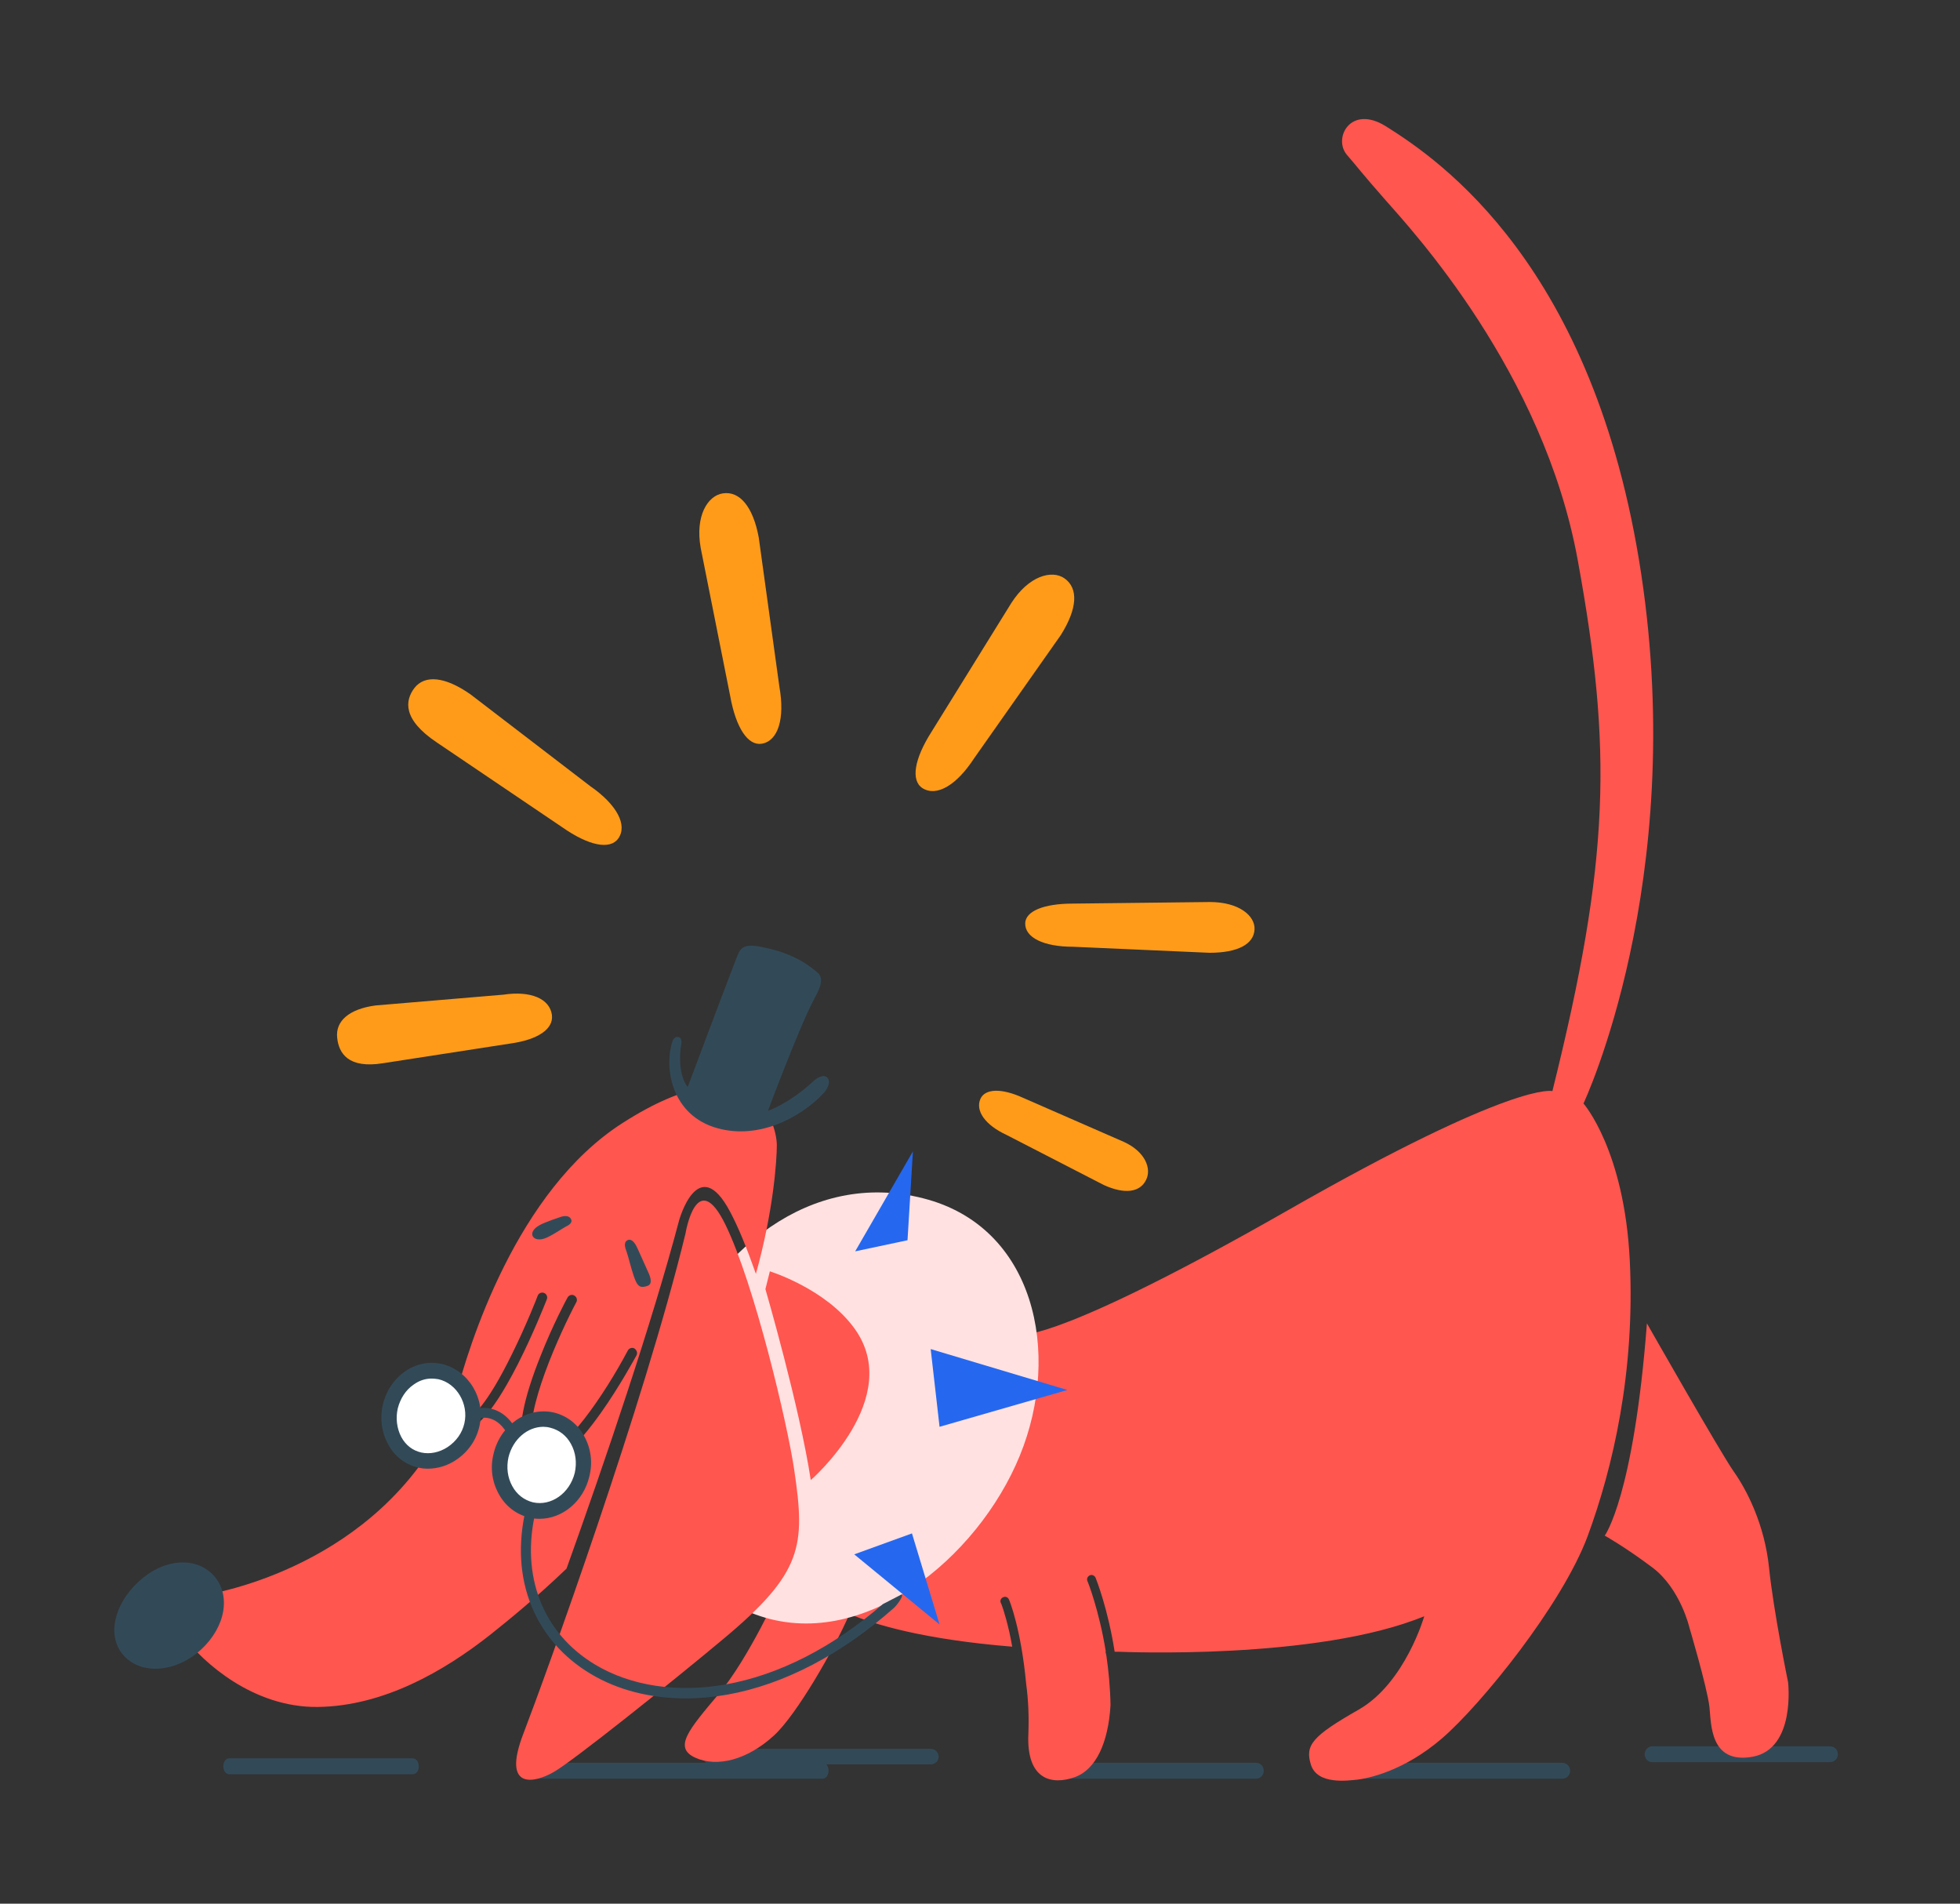<?xml version="1.0" encoding="utf-8"?>
<!-- Generator: Adobe Illustrator 23.0.2, SVG Export Plug-In . SVG Version: 6.00 Build 0)  -->
<svg version="1.1" id="Layer_2" xmlns="http://www.w3.org/2000/svg" xmlns:xlink="http://www.w3.org/1999/xlink" x="0px" y="0px" viewBox="0 0 617.9 600" style="enable-background:new 0 0 617.9 600;" xml:space="preserve">

<rect x="0" y="0" width="617.9" height="600" fill="#333333" stroke="none"/>

<g>
	<g>
		<path d="M130.2,559.2h-58c-1,0-1.8-1.1-1.8-2.5c0-1.4,0.8-2.5,1.8-2.5h58c1,0,1.8,1.1,1.8,2.5
			C132.1,558.1,131.2,559.2,130.2,559.2z" style="fill:#324A58;"/>
	</g>
	<g>
		<path d="M259.4,560.6h-94c-1,0-1.8-1.1-1.8-2.5c0-1.4,0.8-2.5,1.8-2.5h94c1,0,1.8,1.1,1.8,2.5
			C261.2,559.5,260.4,560.6,259.4,560.6z" style="fill:#324A58;"/>
	</g>
	<g>
		<path d="M396,560.6h-65.3c-1.3,0-2.4-1.1-2.4-2.5c0-1.4,1.1-2.5,2.4-2.5H396c1.3,0,2.4,1.1,2.4,2.5
			C398.4,559.5,397.3,560.6,396,560.6z" style="fill:#324A58;"/>
	</g>
	<g>
		<path d="M492.6,560.6H425c-1.4,0-2.5-1.1-2.5-2.5c0-1.4,1.1-2.5,2.5-2.5h67.5c1.4,0,2.5,1.1,2.5,2.5
			C495,559.5,493.9,560.6,492.6,560.6z" style="fill:#324A58;"/>
	</g>
	<g>
		<path d="M293.4,556.1h-69.3c-1.4,0-2.4-1.1-2.4-2.4c0-1.4,1.1-2.5,2.4-2.5h69.3c1.4,0,2.5,1.1,2.5,2.5
			C295.9,555,294.8,556.1,293.4,556.1z" style="fill:#324A58;"/>
	</g>
	<g>
		<path d="M576.9,555.4h-56c-1.4,0-2.4-1.1-2.4-2.5c0-1.4,1.1-2.5,2.4-2.5h56c1.4,0,2.5,1.1,2.5,2.5
			C579.4,554.3,578.3,555.4,576.9,555.4z" style="fill:#324A58;"/>
	</g>
	<path d="M499.2,347.8c0,0,32.9-69.6,18.2-166.9c-14.7-97.3-63.6-130.5-80.5-141.1c-11.2-7-16.8,3.9-12.2,9.1
		c3.3,3.8,4.2,5.2,12.2,14.3s49.7,53.9,60.5,113.4c10.9,59.7,10.2,94.2-8,167.3c0,0-11.5-3.5-83.3,37.5s-83.7,39.2-83.7,39.2
		l-76.3,79.8c0,0-10.1,22.4-19.6,33.6c-9.4,11.2-14.3,16.8-7.3,20c6.9,3.1,16.4,0.7,24.8-7c7.2-6.6,19.1-27.4,23.8-38.3
		c7.6,3.2,23,8,51.3,10.3c-0.3-1.7-0.6-3.3-0.9-4.6c-1.4-6.1-2.6-9.2-2.7-9.2c-0.3-0.7,0-1.5,0.8-1.8c0.7-0.3,1.5,0,1.8,0.8
		c0.2,0.4,3.8,9.3,5.4,26.5c0.7,5.1,0.9,10.4,0.7,15.7c-0.7,14.7,7.5,16.3,14.7,13.7c6.6-2.4,10.5-10.8,11.2-22.7
		c-0.1-5.5-0.6-10.7-1.3-15.5c-0.1-0.5-0.2-0.9-0.3-1.4c0,0,0.1,0,0.1,0c-2.1-13-5.7-22.1-5.8-22.2c-0.3-0.7,0.1-1.5,0.8-1.8
		c0.7-0.3,1.5,0.1,1.8,0.8c0.2,0.5,3.9,9.8,6,23.3c0.5,0,0.9,0,1.4,0c0,0,62.3,2.8,96.2-11.2c0,0-6,21-20.6,29.4
		c-14.7,8.4-17.1,11.2-15.1,17.5c2.1,6.3,11.6,4.9,14.7,4.6c3.1-0.4,14.4-2.5,26.6-13s37.8-42,45.9-63.7c8-21.7,15-51.8,13.3-86.8
		S499.2,347.8,499.2,347.8z" style="fill:#FF564F;"/>
	<path d="M505.9,484c0,0,9.1-12.2,13.3-66.9c0,0,23.1,40.6,27.3,46.6c4.2,5.9,9.8,16.8,11.2,30.4
		c1.4,13.7,6,36.1,6,36.1s2.5,21-11.2,23.5c-13.6,2.4-13-10.6-13.6-15.8c-0.8-6.4-6.3-24.9-6.3-24.9s-2.8-12.2-11.6-18.9
		C512.2,487.5,505.9,484,505.9,484z" style="fill:#FF564F;"/>
	<path d="M321.5,458.8c-13.3,32.5-49.8,62.3-83.2,50.1c-30.5-11.1-40.2-49.3-26.9-81.8c13.3-32.5,43.9-58.6,79.7-49.4
		C326.1,386.6,334.8,426.3,321.5,458.8z" style="fill:#FFE1E1;"/>
	<path d="M216.1,388.8c0,0,3.5-21.4,12.6-2.8c9.1,18.6,19.6,62.9,21.7,77.4c3.5,23.8,2.8,32.2-22.4,53.2
		c-15.9,13.3-47.9,38.9-53.6,42c-5.6,3.2-16.4,6-9.4-12.2S203.1,442.3,216.1,388.8z" style="fill:#FF564F;"/>
	<polygon points="269.6,394.4 286.1,390.9 287.8,362.9 	" style="fill:#2568EF;"/>
	<polygon points="293.4,425.2 296.2,449.7 336.5,438.1 	" style="fill:#2568EF;"/>
	<path d="M196.5,353.8c-33.9,21.5-48.9,71-52.8,86.1c-0.4,4.2,0.2,6.9,1.7,7.6c0.3,0.1,0.7,0.3,1.6-0.1
		c2-0.8,6.5-4.5,14.4-20.6c4.6-9.3,8.1-18.3,8.1-18.4c0.3-0.8,1.2-1.2,2-0.9c0.8,0.3,1.2,1.2,0.9,2c-1.5,3.8-14.6,36.8-24.3,40.7
		c-0.7,0.3-1.4,0.4-2.1,0.4c-0.7,0-1.3-0.1-1.9-0.4c-1.3-0.6-2.2-1.6-2.8-3.1c-22.4,46.1-72.6,55.2-78.8,55.9
		c-6.3,0.7-9.8,6-4.2,13.3c5.6,7.4,21.4,22,42,21.7s39.6-11.2,54.3-22.8c5.9-4.7,14.5-11.7,24-20.8c12.2-34,27-77.6,35.5-109.8
		c0,0,6-21.6,16-2.8c2.7,5,5.5,12,8.2,19.7c5.5-19.7,6.6-35.7,6.6-40.6C244.8,353.1,236.7,328.2,196.5,353.8z M200.6,427.3
		c-0.1,0.1-5.1,9.5-11.3,18.2c-7.4,10.4-13.3,15.6-18,15.6c-0.9,0-1.8-0.2-2.6-0.6c-1.8-0.9-3.1-2.4-3.8-4.6
		c-1.8-5.4,0.1-15,5.5-28.5c3.9-9.9,8.4-18.3,8.5-18.4c0.4-0.8,1.4-1.1,2.1-0.7c0.8,0.4,1.1,1.4,0.7,2.1c-4.9,9.2-16.8,35-13.7,44.4
		c0.4,1.4,1.2,2.3,2.2,2.8c0.4,0.2,0.8,0.3,1.3,0.3c6.4,0,19-18.2,26.4-32.2c0.4-0.8,1.4-1.1,2.1-0.7
		C200.8,425.6,201.1,426.5,200.6,427.3z" style="fill:#FF564F;"/>
	<polygon points="269.3,489.9 287.5,483.3 296.2,512 	" style="fill:#2568EF;"/>
	<path d="M197.5,394.4c-0.3-0.8-1.1-2.8,0.3-3.5c1.4-0.7,2.4,1.1,2.8,1.8c0.4,0.7,2.6,5.8,3.5,7.7
		c0.5,1.1,2.1,4.2,0,4.9c-2.1,0.7-3.1,0.4-4.2-2.8S198.2,396.4,197.5,394.4z" style="fill:#324A58;"/>
	<path d="M178.4,386.6c0.6-0.3,2.3-1.1,1.6-2.4c-0.7-1.3-2.4-0.9-3.1-0.7c-0.6,0.2-5.1,1.7-6.7,2.6
		c-4.5,2.4-2.1,5.9,2.1,4C174.9,388.9,176.9,387.4,178.4,386.6z" style="fill:#324A58;"/>
	<path d="M67.3,496.5c5.6,6.1,3.9,16.2-3.9,23.4c-7.8,7.2-18.7,8.1-24.3,2s-3.2-16.2,4.6-23.4
		C51.4,491.3,61.6,490.4,67.3,496.5z" style="fill:#324A58;"/>
	
		<ellipse transform="matrix(0.229 -0.973 0.973 0.229 -317.842 522.204)" cx="170.7" cy="461.7" rx="14.5" ry="13.1" style="fill:#FFFFFF;"/>
	<path d="M148.8,449.2c-1.8,7.7-9.7,12.6-16.6,10.9c-6.9-1.6-11-9.2-9.2-16.8c1.8-7.7,8.9-12.6,15.7-11
		C145.7,434,150.6,441.5,148.8,449.2z" style="fill:#FFFFFF;"/>
	<g>
		<path d="M170.1,478.7c-1.1,0-2.2-0.1-3.3-0.4c-4.1-1-7.5-3.6-9.6-7.5c-2.1-3.8-2.7-8.3-1.6-12.6
			c2.1-9.1,10.7-14.9,19-13c4.1,1,7.5,3.6,9.6,7.5c2.1,3.8,2.7,8.3,1.6,12.6C184,473.2,177.3,478.7,170.1,478.7z M171.3,449.7
			c-5,0-9.6,3.9-11,9.6c-0.7,3.2-0.3,6.4,1.2,9.1c1.4,2.6,3.7,4.4,6.5,5.1c5.7,1.3,11.6-2.8,13.2-9.3l0,0c0.7-3.2,0.3-6.4-1.2-9.1
			c-1.4-2.6-3.7-4.4-6.5-5.1C172.8,449.8,172,449.7,171.3,449.7z" style="fill:#324A58;"/>
	</g>
	<g>
		<path d="M134.9,462.9c-1.1,0-2.2-0.1-3.2-0.4c-4-0.9-7.4-3.6-9.4-7.4c-2-3.7-2.6-8.1-1.6-12.4c1-4.3,3.5-8,6.9-10.4
			c3.6-2.5,7.7-3.3,11.7-2.4c8.5,2,13.9,11.1,11.8,19.8l0,0c-1,4.3-3.6,8-7.4,10.5C141,462,137.9,462.9,134.9,462.9z M136.1,434.5
			c-2,0-3.9,0.6-5.7,1.9c-2.5,1.7-4.2,4.4-5,7.5c-0.7,3.1-0.3,6.3,1.1,9c1.4,2.6,3.6,4.3,6.3,4.9c2.7,0.6,5.7,0,8.3-1.7
			c2.7-1.8,4.6-4.4,5.3-7.5c1.4-6.1-2.4-12.6-8.2-13.9C137.5,434.6,136.8,434.5,136.1,434.5z M148.8,449.2L148.8,449.2L148.8,449.2z
			" style="fill:#324A58;"/>
	</g>
	<g>
		<path d="M161.1,452.3c-0.5,0-1.1-0.3-1.4-0.8c-3.5-5.8-8.2-4.6-8.4-4.5c-0.8,0.2-1.7-0.3-1.9-1.1
			c-0.2-0.8,0.2-1.7,1.1-1.9c2.5-0.7,8.1-0.4,11.9,6c0.4,0.7,0.2,1.7-0.5,2.2C161.7,452.2,161.4,452.3,161.1,452.3z" style="fill:#324A58;"/>
	</g>
	<g>
		<path d="M284.3,502.5c0.6,0.7-1.8,3.7-2.5,4.3c-16.5,14.6-34.6,24.1-52.4,27.3c-4.5,0.8-8.9,1.2-13.2,1.2
			c-11.1,0-21.5-2.6-30.1-7.8c-8.5-5.1-14.9-12.4-18.5-21.2c-3.8-9.2-4.4-19.8-1.8-30.8c0.2-0.8,1.1-1.4,1.9-1.2
			c0.8,0.2,1.4,1.1,1.2,1.9c-4.9,20.4,2.2,38.6,18.8,48.5c11.2,6.7,25.8,8.9,41.1,6.2c16.8-3,33.8-11.7,49.5-25.3" style="fill:#324A58;"/>
	</g>
	<path d="M216.8,342.6c0,0,10.7-28.5,14.7-38.9c1.8-4.5,1.8-6.6,8.8-5.2s12.4,3.7,17.5,8.1c2.5,2.1-0.2,6.4-1,8
		c-4.7,8.7-14.7,35.5-14.7,35.5s6.5-2.1,14.3-9.3c4.2-3.9,6.9-0.1,3.1,3.9c-7.3,7.7-21,15-34.6,10.5c-13.6-4.6-15.5-19.3-12.9-27
		c0.7-2.1,3.2-1.8,2.8,0.7C214.1,332.5,214,339.1,216.8,342.6z" style="fill:#324A58;"/>
	<path d="M242.7,400.7l-1.4,5.6c0,0,10.8,37.1,14.3,60.2c0,0,29.8-25.9,13.7-47.9C260.2,406.1,242.7,400.7,242.7,400.7z
		" style="fill:#FF564F;"/>
</g>
<g>
	<path d="M290.8,248.4L290.8,248.4c-3.7-2.4-2.6-9.2,2.9-17.8l25.1-40.5c5.5-8.6,12.8-10.6,16.8-7.8
		c4.4,3.1,4.1,9.5-1.2,17.9L307.1,239C301.5,247.6,295.2,251.2,290.8,248.4z" style="fill:#FF9B19;"/>
	<path d="M240.2,234.4l-0.1,0c-4.3,0.7-8.1-5-9.9-15l-9.3-46.7c-1.8-10.1,2.2-16.5,7-17.2c5.3-0.8,9.5,4.2,11.3,13.9
		l6.5,47C247.5,226.5,245.3,233.5,240.2,234.4z" style="fill:#FF9B19;"/>
	<path d="M194.9,264.3L194.9,264.3c-2.6,3.6-9.3,2.3-17.7-3.6L137.7,234c-10.9-7.3-10-13.2-7.1-17.1
		c3.3-4.3,9.7-3.7,17.8,2l37.7,28.9C194.5,253.6,197.9,260.1,194.9,264.3z" style="fill:#FF9B19;"/>
	<path d="M174,319.9l0,0.1c0.5,4.3-4.4,7.7-13.1,8.9l-40.1,6.2c-11.1,1.8-14-3.2-14.5-8c-0.6-5.3,3.8-9.1,12.1-10.2
		l40.3-3.4C167.4,312.2,173.3,314.8,174,319.9z" style="fill:#FF9B19;"/>
	<path d="M323.2,291L323.2,291c0.1-3.8,5.8-6.2,15-6.2l43.2-0.5c9.3,0,14.3,4.4,14.1,8.6c-0.2,4.7-5.3,7.4-14.2,7.4
		l-43-1.9C329,298.4,323.1,295.5,323.2,291z" style="fill:#FF9B19;"/>
	<path d="M309.1,346.3L309.1,346.3c1.5-3.2,6.6-3.4,13.4-0.3l31.8,13.9c6.8,3.1,8.8,8.5,7,12c-1.9,3.9-6.7,4.6-13.3,1.6
		l-30.7-15.8C310.6,354.6,307.4,350.1,309.1,346.3z" style="fill:#FF9B19;"/>
</g>
</svg>
